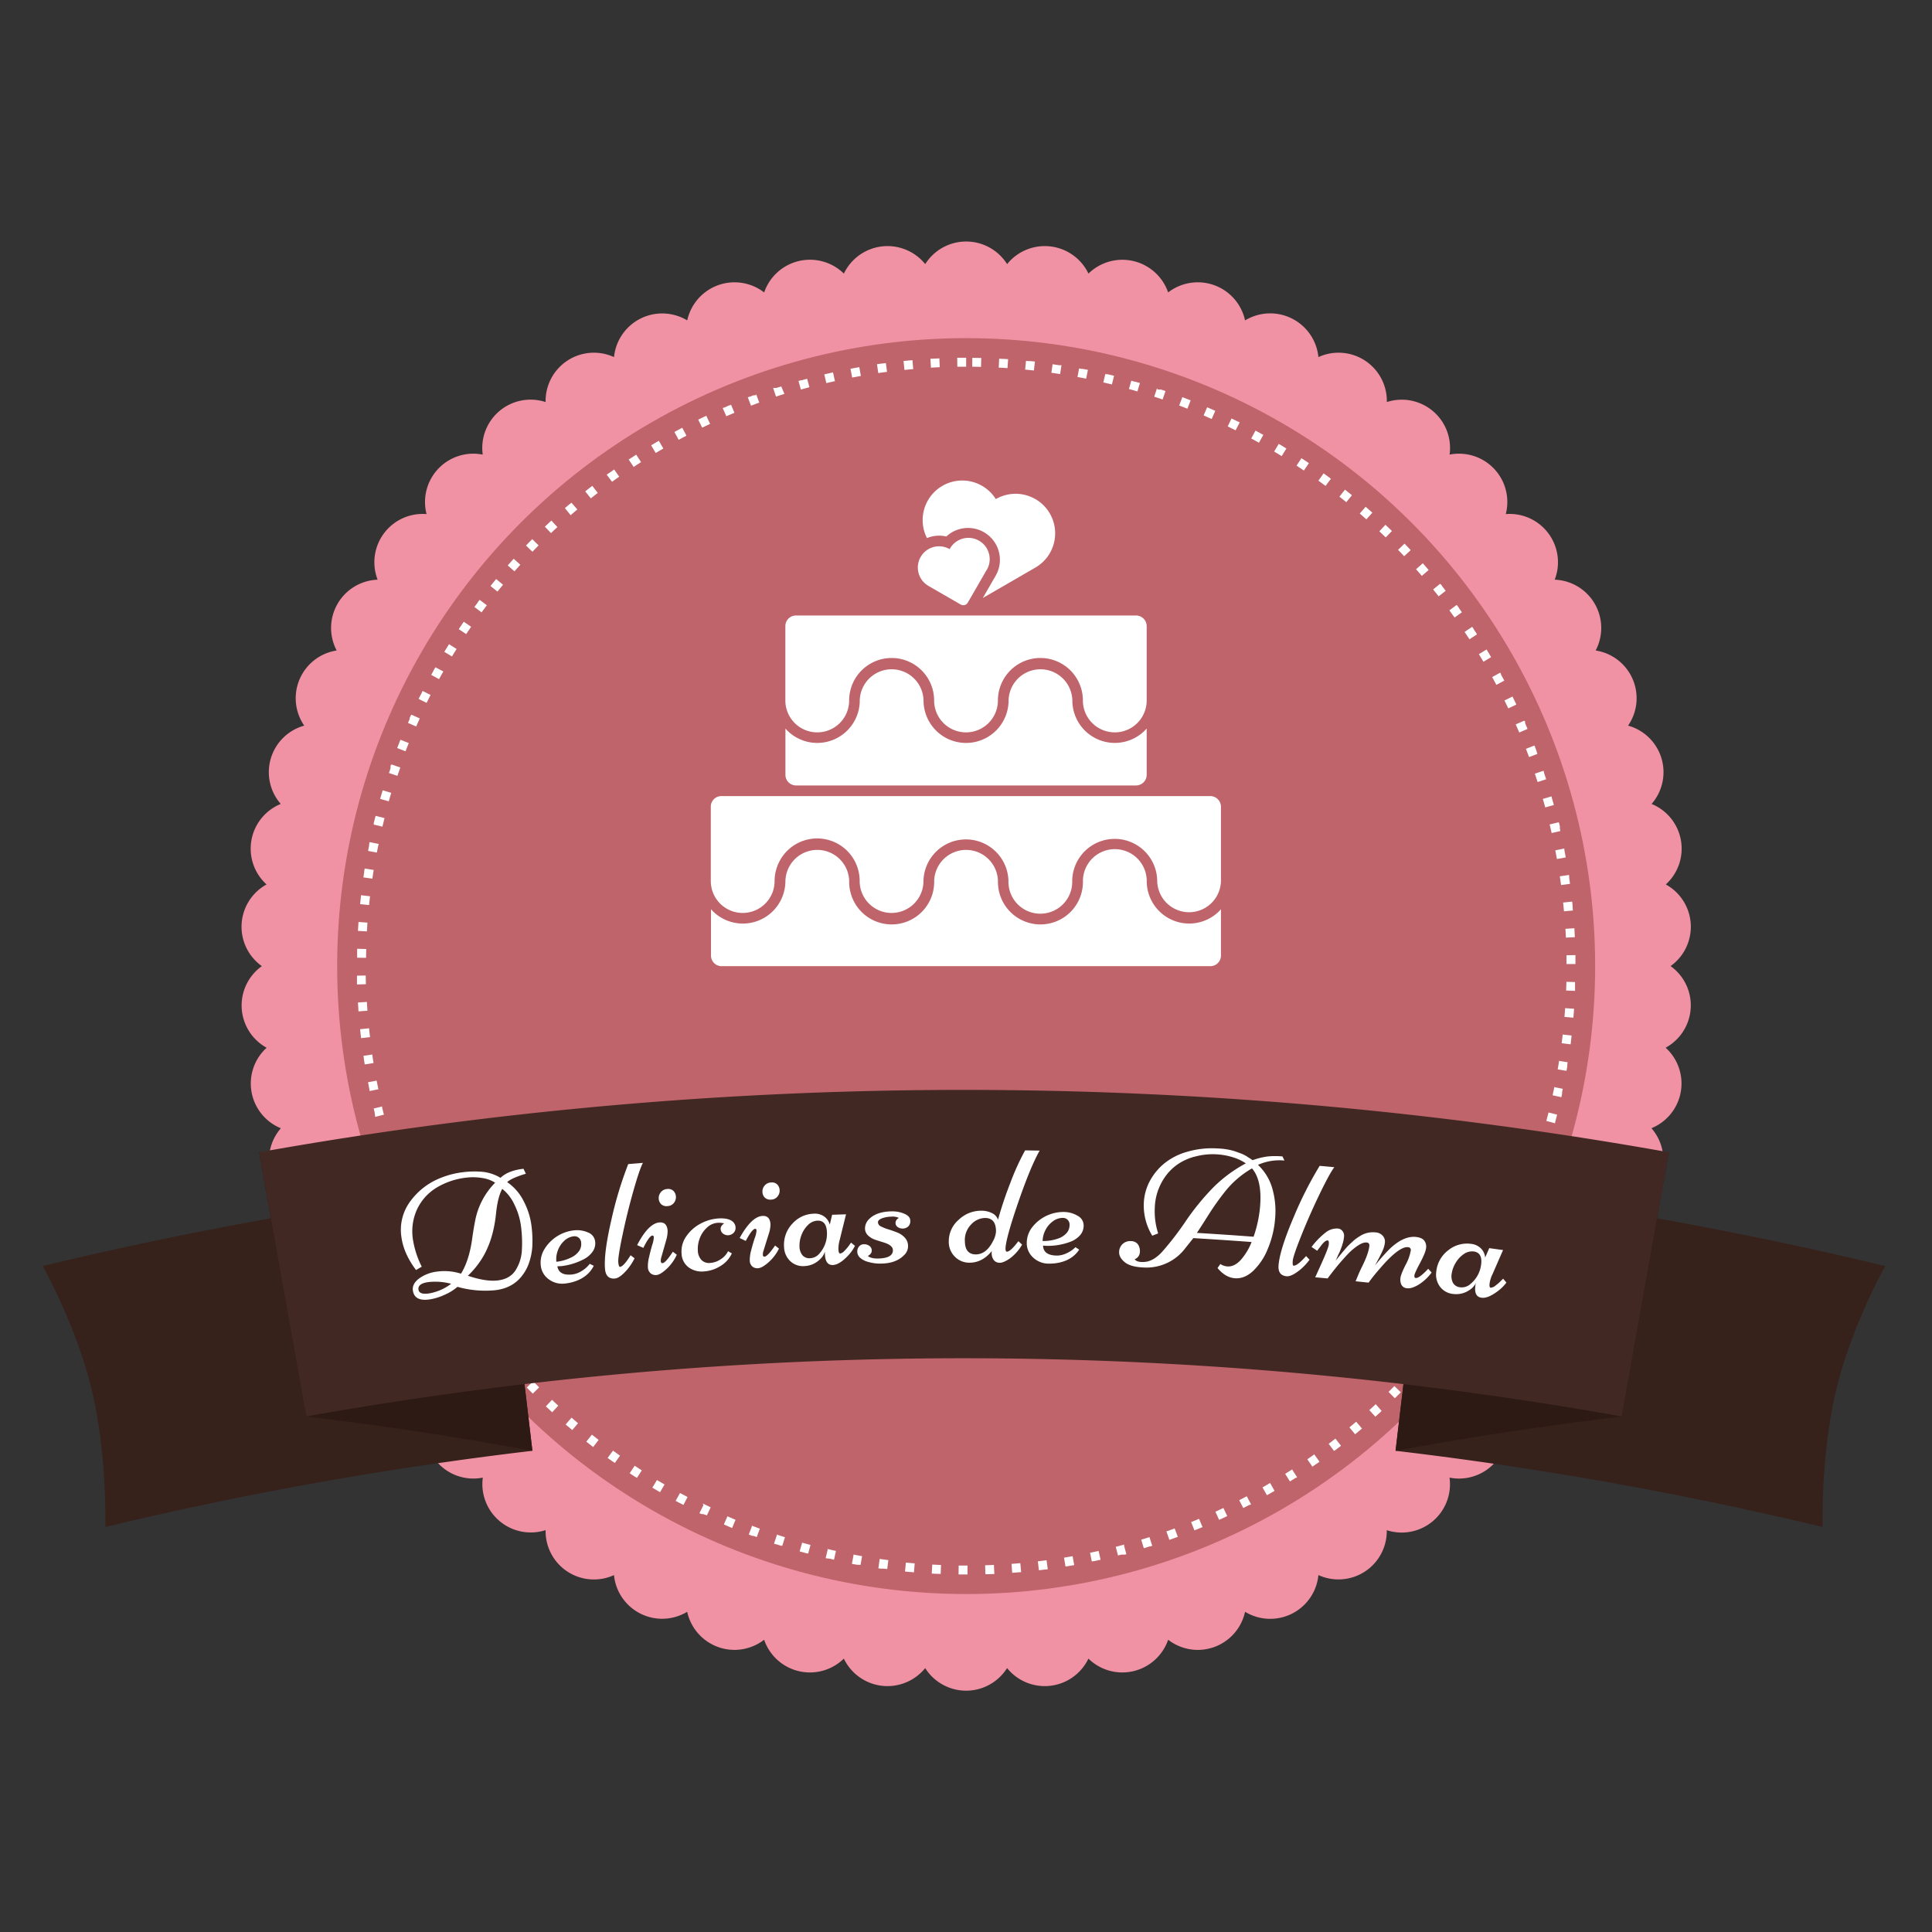 <svg xmlns="http://www.w3.org/2000/svg" viewBox="0 0 1080 1080"><rect x="0" y="0" width="1080" height="1080" fill="#333333" stroke="none"/><defs><style>.cls-1{fill:#f192a4;}.cls-2{fill:#bf646a;}.cls-3{fill:#fff;}.cls-4{fill:#36211b;}.cls-5{fill:#2e1a14;}.cls-6{fill:#412823;}</style></defs><g id="Capa_3" data-name="Capa 3"><path class="cls-1" d="M945.11,563.59a27,27,0,0,1-14,22.09,27,27,0,0,1-7.94,45,27,27,0,0,1-13.14,43.78,27,27,0,0,1-18.13,42A27,27,0,0,1,869.05,756a27,27,0,0,1-27.35,36.67A27,27,0,0,1,810.29,826a27,27,0,0,1-35.08,29.39A27,27,0,0,1,737,880.47,27.07,27.07,0,0,1,696,901a27.05,27.05,0,0,1-43,15.63,27.08,27.08,0,0,1-44.56,10.54,27.07,27.07,0,0,1-45.48,5.3,27.06,27.06,0,0,1-45.78,0,27.06,27.06,0,0,1-45.47-5.3,27.07,27.07,0,0,1-44.56-10.54,27.06,27.06,0,0,1-43-15.63,27.07,27.07,0,0,1-40.93-20.51A27,27,0,0,1,305,855.35,27.05,27.05,0,0,1,269.89,826a27,27,0,0,1-31.4-33.25A27,27,0,0,1,211.14,756a27,27,0,0,1-22.9-39.58,27,27,0,0,1-18.13-42A27,27,0,0,1,157,630.7a27,27,0,0,1-7.94-45,27,27,0,0,1-2.68-45.63A27,27,0,0,1,149,494.41a27,27,0,0,1,7.94-45,27,27,0,0,1,13.13-43.78,27,27,0,0,1,18.13-42,27,27,0,0,1,22.9-39.58,27,27,0,0,1,27.35-36.67,27,27,0,0,1,31.4-33.25A27,27,0,0,1,305,224.75a27,27,0,0,1,38.24-25.13,27.08,27.08,0,0,1,40.93-20.51,27.06,27.06,0,0,1,43-15.63,27.07,27.07,0,0,1,44.56-10.54,27.06,27.06,0,0,1,45.47-5.3,27.06,27.06,0,0,1,45.78,0,27.07,27.07,0,0,1,45.48,5.3A27.08,27.08,0,0,1,653,163.48a27.05,27.05,0,0,1,43,15.63A27.08,27.08,0,0,1,737,199.62a27,27,0,0,1,38.25,25.13,27,27,0,0,1,35.08,29.38,27,27,0,0,1,31.41,33.25,27,27,0,0,1,27.35,36.67,27,27,0,0,1,22.89,39.58,27,27,0,0,1,18.13,42,27,27,0,0,1,13.14,43.78,27,27,0,0,1,7.94,45,27,27,0,0,1,2.67,45.64A26.92,26.92,0,0,1,945.11,563.59Z"/><ellipse class="cls-2" cx="540.09" cy="540.05" rx="351.61" ry="351.03"/><path class="cls-3" d="M540.09,200h-5l.07,5c1.63,0,3.29,0,4.93,0v-5Zm-15,.33-4,.19h-.37l-.61,0,.29,5c1.63-.09,3.28-.18,4.92-.25l-.22-5Zm-15,1c-1.66.15-3.32.3-5,.47l.5,5c1.63-.17,3.28-.33,4.91-.47l-.44-5Zm-14.91,1.63-2,.27h0l-.11,0H493l-.09,0h-.12l-2.55.37.73,4.94c1.61-.23,3.26-.46,4.88-.67l-.66-5Zm-14.82,2.28c-1.64.29-3.29.59-4.92.91l.94,4.91c1.61-.31,3.24-.61,4.85-.9l-.87-4.92Zm-14.71,2.93c-1.63.37-3.25.74-4.87,1.13l1.16,4.86c1.59-.38,3.2-.75,4.8-1.11l-1.09-4.88Zm-14.56,3.58-3,.83h0l-.06,0-.08,0h-.05l-.1,0h0l-.12,0h0l-1.33.38h0l1.37,4.81c1.57-.45,3.17-.89,4.75-1.32l-1.3-4.83ZM436.72,216l-2.67.86h0l-.1,0-.05,0-.09,0h0l-.09,0-.05,0-.11,0-.07,0-.09,0-.06,0-.08,0-.06,0-.07,0-.07,0-.08,0h0l-.14,0h0l-.14,0,0,0-.1,0h0l-.11,0h0l-.28.1,1.58,4.74c1.55-.52,3.13-1,4.69-1.53L436.72,216Zm-14.19,4.85h0l-.06,0-.29.11h0l-.08,0-.05,0-.08,0-.06,0-.08,0-.06,0-.08,0-.12.05-.05,0-.08,0-.06,0-.08,0-.05,0-.11,0h0l-2,.76h0l-.11,0h0l-.09,0-.92.35,1.8,4.67c1.52-.59,3.07-1.17,4.61-1.73l-1.73-4.7Zm-14,5.48-.67.28,0,0-.07,0-.07,0-.05,0-.1,0h0L405,227.81l0,0-.08,0-.07,0-.05,0-.09,0h0l-.69.3,2,4.58c1.5-.65,3-1.3,4.53-1.93l-1.93-4.62Zm-13.7,6.1q-2.26,1.06-4.51,2.16l2.2,4.49c1.46-.72,3-1.44,4.44-2.13l-2.13-4.52Zm-13.43,6.69q-2.2,1.15-4.4,2.36l2.39,4.39c1.43-.78,2.9-1.57,4.34-2.33l-2.33-4.42Zm-13.11,7.28q-2.16,1.26-4.3,2.55l2.58,4.28c1.4-.85,2.83-1.69,4.24-2.52l-2.52-4.31Zm-12.78,7.85c-.9.57-1.79,1.16-2.68,1.74h0l-.1.06h0a2.53,2.53,0,0,1-.27.18l0,0-.06,0-.07.05,0,0-.1.07h0l-.78.52,2.77,4.16c1.37-.91,2.75-1.82,4.13-2.7l-2.71-4.2Zm-12.43,8.4-.19.14h0l-.09.06,0,0-.06,0-1.9,1.36h0l-.11.08,0,0-.07,0-.06.05,0,0-1.45,1,3,4c1.32-1,2.66-1.94,4-2.88l-2.89-4.08Zm-12,8.94c-1.31,1-2.63,2.06-3.93,3.1l3.13,3.9c1.28-1,2.58-2.05,3.87-3.05l-3.07-3.95ZM319.44,281l-.68.58h0l-.08.06,0,0-.07.06,0,0-.06,0-.07.06,0,0-.12.09h0l-.11.09h0l-.11.09h0l-2.36,2L319,288c1.23-1.08,2.48-2.16,3.73-3.22L319.44,281Zm-11.21,10c-1.22,1.13-2.44,2.28-3.64,3.43L308,298c1.18-1.13,2.39-2.26,3.59-3.37l-3.4-3.67Zm-10.77,10.44-1.61,1.64h0l-.07.07,0,0-.05.05-.07.08,0,0c-.55.55-1.09,1.12-1.63,1.68l3.61,3.46c1.13-1.18,2.29-2.37,3.44-3.53l-3.56-3.52Zm-10.3,10.91c-1.12,1.24-2.22,2.48-3.33,3.73l3.76,3.3c1.08-1.23,2.18-2.47,3.28-3.68l-3.71-3.35Zm-9.81,11.34c-1.07,1.29-2.11,2.58-3.16,3.88l3.9,3.13c1-1.28,2.07-2.56,3.11-3.82l-3.85-3.19ZM268,335.43l-.74,1,0,0-.07.09,0,0-.05.07,0,.05,0,.05-.2.27h0l-1.66,2.25h0l-.06.09,0,0,0,.05,4,2.95,2.94-3.95-4-3Zm-8.77,12.16c-.88,1.27-1.74,2.54-2.6,3.83h0l-.07.09,0,0-.05.06-.07.12,4.16,2.77c.91-1.36,1.84-2.73,2.76-4.08l-4.11-2.83ZM251,360.12c-.88,1.42-1.76,2.84-2.62,4.26l4.28,2.59c.84-1.4,1.71-2.81,2.58-4.19L251,360.12ZM243.36,373l-.08.13,0,0,0,.08-.05.09v0c-.33.57-.66,1.15-1,1.73l0,.07,0,.05-.06.1v0c-.38.68-.75,1.36-1.12,2l4.38,2.4q1.19-2.16,2.4-4.31L243.36,373Zm-7.1,13.21c-.13.25-.25.5-.38.74h0l-.06.11h0l-.08.16,0,.07,0,.05-.05.09v0l-.06.12h0L234,390.7l4.49,2.2c.72-1.47,1.46-2.95,2.21-4.41l-4.46-2.27Zm-6.51,13.52c-.25.56-.49,1.1-.75,1.66h0l0,.1,0,0,0,.09,0,0,0,.08,0,.06,0,.1-.05.1,0,0,0,.09,0,0,0,.11v0c-.3.66-.59,1.32-.88,2l4.58,2c.66-1.5,1.33-3,2-4.5l-4.56-2.07Zm-5.9,13.79q-.93,2.31-1.82,4.65h0l4.67,1.8c.59-1.53,1.19-3.07,1.8-4.59l-4.64-1.86Zm-5.28,14-.25.73h0l0,.13v0l0,.1v.05l0,.09v.05l0,.13v0l0,.11v.05l0,.09,0,.05,0,.08,0,.06,0,.1,0,0-.09.29h0l0,.13v0c-.27.78-.53,1.57-.8,2.36l4.74,1.58c.52-1.55,1.06-3.11,1.6-4.66l-4.72-1.65Zm-4.65,14.26c-.48,1.59-.95,3.2-1.41,4.79l4.81,1.38c.45-1.57.92-3.16,1.39-4.73l-4.79-1.44Zm-4,14.45q-.49,1.94-1,3.87v0l0,.09v.05l0,.08v.06l0,.08,0,.08,0,.05,0,.14v0l0,.11v0l0,.11h0l4.86,1.16c.38-1.59.78-3.2,1.18-4.78l-4.85-1.23Zm-3.36,14.62c-.08.35-.15.71-.22,1.06h0l0,.13v0l0,.11v0l0,.1,0,.13v.05l0,.11v0l0,.12h0c-.2,1-.39,2-.58,3l4.91.94c.31-1.61.63-3.23,1-4.83l-4.89-1Zm-2.72,14.75c-.1.61-.19,1.23-.29,1.85h0l0,.14v0l0,.12v0l0,.13v0c-.14.87-.27,1.75-.4,2.62l5,.72c.24-1.62.49-3.25.75-4.87l-4.94-.79Zm-2.05,14.85v.19l0,.09v.27c0,.16,0,.32-.05.48h0c-.15,1.31-.29,2.62-.42,3.94l5,.5c.17-1.63.34-3.28.53-4.9l-5-.58Zm-1.4,14.94v.32c-.11,1.55-.21,3.11-.29,4.67l5,.28c.09-1.63.2-3.28.31-4.91l-5-.36Zm-.75,15c0,.78,0,1.55,0,2.33h0v.42h0c0,.74,0,1.48,0,2.23l5,.06c0-1.63.05-3.29.1-4.92l-5-.14Zm4.91,14.93-5,.08c0,.41,0,.83,0,1.24v2h0v1.6h0v.09l5-.15c-.05-1.63-.09-3.29-.11-4.92Zm.55,14.77-5,.3c.07,1.2.15,2.42.23,3.62v.27h0c0,.36.05.73.08,1.09l5-.37c-.12-1.63-.23-3.28-.33-4.91Zm1.2,14.73-5,.51c.17,1.67.36,3.32.55,5l5-.58c-.19-1.63-.38-3.27-.54-4.9Zm1.84,14.66-4.95.73c0,.34.11.69.16,1v.11l0,.08v0l0,.1v0l0,.14h0c.17,1.13.35,2.27.53,3.4l4.94-.81c-.27-1.61-.52-3.25-.76-4.87Zm2.49,14.57-4.91.95c.26,1.33.52,2.65.8,4v0l0,.11,0,.05v.07l0,.09h0l.12.58,4.89-1c-.33-1.6-.66-3.23-1-4.83Zm3.13,14.44-4.86,1.17.58,2.39h0l0,.09,0,.06v.07l0,.08,0,.05,0,.11v0c0,.15.07.3.11.44h0l0,.14v0l0,.12v0l.07.29h0l0,.13v.06l0,.07,0,.08,0,0,0,.1h0c0,.13.07.26.11.4l4.84-1.24c-.41-1.58-.8-3.19-1.19-4.78Zm3.78,14.29-4.81,1.38v0l0,.08,0,.05,0,.11v0c.37,1.29.76,2.59,1.15,3.88h0l.08.28,0,.09v0l0,.12h0l0,.07,4.78-1.45c-.47-1.57-.94-3.15-1.39-4.72Zm4.4,14.1-4.74,1.6.28.82v0l0,.08,0,.08,0,0,0,.13h0c.37,1.08.75,2.16,1.13,3.24V653l0,.08,0,.08v0l0,.05,4.72-1.67c-.55-1.54-1.09-3.1-1.61-4.65Zm5,13.89-4.67,1.81c.25.63.5,1.26.74,1.89v0l0,.11,0,0,0,.08,0,.07,0,0c.31.8.63,1.6.95,2.39l4.64-1.88c-.61-1.51-1.22-3-1.81-4.58Zm5.64,13.66-4.58,2,.06.14h0l0,.12v0l0,.1v0l.06.12,0,.08,0,0,0,.09,0,0,0,.1v0l.25.57h0l.05.11h0l.21.46h0l.05.11h0l.05.11h0l.2.45v0l0,.11h0l.05.11h0c.07.15.13.3.2.46h0l.47,1.06,4.55-2.08c-.68-1.49-1.35-3-2-4.5Zm6.24,13.4-4.48,2.21q1.09,2.23,2.24,4.47l4.45-2.28c-.74-1.46-1.49-2.94-2.21-4.4Zm6.83,13.1-4.38,2.41c.14.27.29.54.44.81l0,0,0,.07,0,.07,0,0c.62,1.11,1.24,2.22,1.87,3.32l4.34-2.47c-.81-1.42-1.61-2.87-2.4-4.3Zm7.4,12.79-4.27,2.6c.43.71.87,1.42,1.31,2.13h0l1.32,2.12,4.23-2.66c-.87-1.38-1.74-2.79-2.59-4.19Zm8,12.45L256.88,729l.95,1.42h0l.08.11v0l.08.11v0l.08.12h0l.08.11,0,0,.06.09,0,0,.06.08,0,0,.06.09,0,0,.07.11,0,0,0,.06.05.07,0,0,.05.07,0,0,.92,1.34,4.11-2.84c-.93-1.35-1.86-2.72-2.77-4.08Zm8.5,12.09-4,3,.46.62,0,0,.05.07,0,.06,0,0c.78,1.06,1.57,2.1,2.36,3.14h0l0,0,4-3c-1-1.3-2-2.63-3-4Zm9,11.71-3.89,3.14c1,1.29,2.11,2.59,3.17,3.87l3.84-3.2c-1-1.26-2.09-2.54-3.12-3.81Zm9.53,11.3-3.75,3.3.52.59h0l.09.11,0,0,.08.08,0,0,.08.09,0,0,.09.11.05.05,0,0,.06.06,0,0,.06.07,0,0a2.85,2.85,0,0,1,.23.26h0l.08.09h0l.07.09h0l1.73,1.92,3.71-3.36c-1.1-1.21-2.21-2.45-3.29-3.67Zm10,10.87-3.61,3.47.21.21,0,0,.06.06.05.06,0,0,.07.08h0c.91,1,1.82,1.87,2.75,2.81h0l.08.08,0,0,.07.08h0l.07.07,3.55-3.52c-1.15-1.16-2.31-2.34-3.44-3.52Zm10.48,10.42-3.45,3.62.45.42,0,0,.06.06.06,0,0,0,.07.06h0c1,.92,1.94,1.83,2.93,2.74l3.39-3.67c-1.2-1.11-2.41-2.24-3.59-3.37Zm10.92,9.95-3.28,3.77,1.35,1.17,0,0,.07,0,.05.05,0,0,.34.3h0l1.9,1.62,3.23-3.82c-1.25-1.06-2.5-2.14-3.74-3.21ZM330.86,802l-3.12,3.91.05,0,0,0q1.89,1.5,3.79,3l0,0,0,0,3.06-4c-1.29-1-2.59-2-3.87-3Zm11.75,9-2.94,4c.86.63,1.74,1.26,2.61,1.88l0,0,.06.05.06,0,.05,0,.1.07h0l1.15.81,2.88-4.09c-1.34-.94-2.68-1.91-4-2.87Zm12.14,8.43L352,823.56c.9.6,1.78,1.18,2.69,1.76h0l.09.06,0,0,.09.06h0l.29.18,0,0,.08.05,0,0,.09,0h0c.23.16.49.32.73.47l2.7-4.21c-1.38-.88-2.77-1.78-4.13-2.69Zm12.5,7.89-2.58,4.29q2.15,1.29,4.31,2.54l2.51-4.32c-1.41-.82-2.84-1.66-4.24-2.51Zm12.83,7.34L377.69,839l1.86,1h0l.11.05h0l.43.23h0l.1,0h0l.1.06h0l1.75.92,2.32-4.43c-1.45-.75-2.91-1.53-4.35-2.31Zm13.14,6.76L391,845.87l.91.44,0,0,.08,0,.05,0,.07,0,.08,0,.05,0,.12.06,0,0,.09,0,.06,0,.07,0,.06,0,.07,0,.06,0,.07,0,.15.07h0l.08,0,0,0,.09,0,0,0,.09,0,0,0,.09,0h0l.33.16h0l.1.05h0l.1,0h0l.31.14,0,0,.08,0,.06,0,.06,0,.08,0,0,0,.7.33,2.12-4.53-4.45-2.12Zm13.43,6.17-2,4.59q2.29,1,4.6,2l1.92-4.62c-1.51-.63-3-1.27-4.53-1.92Zm13.69,5.57-1.79,4.67,1.9.72h0l.13,0h0l.1,0h0l.09,0,0,0,.11,0,.11,0h0l.1,0h0l.11,0h0l1.84.68,1.71-4.7c-1.53-.56-3.09-1.14-4.61-1.72Zm13.92,5-1.58,4.74,1,.34h0l.05,0,.09,0h0l.12,0h0l2.22.71h0l.14,0h0l.14.05h0l.28.09h.05l.08,0,.07,0,.07,0,.07,0,.06,0,.08,0h0l.1,0,1.5-4.77c-1.56-.49-3.13-1-4.68-1.51Zm14.12,4.34L447,867.23l4.06,1.12h0l.11,0,.05,0,.08,0,.07,0h0l.41.11,1.29-4.83c-1.58-.42-3.18-.86-4.75-1.3Zm14.31,3.7L461.54,871l.75.18h0l.1,0h.05l.09,0,.06,0h.07l.08,0h.05l.31.07h0l.1,0h0l.1,0h0l.1,0h0l.5.12h0l.12,0h0l2.21.49,1.07-4.88c-1.6-.35-3.21-.72-4.8-1.1Zm14.45,3.07-.93,4.92,2.46.45h0l.15,0h0l.14,0h0l.6.11h0l.13,0h0l.13,0h0l.14,0h0l.15,0h.14l.08,0h.19l.11,0h0l.41.07.86-4.92c-1.61-.29-3.24-.58-4.85-.89Zm14.58,2.43-.71,5,1.22.18h0l.12,0h0l.1,0h.05l.09,0h.06l.08,0,.14,0H493l.08,0h.06l.09,0h.32l.34.05h.68l1.39.18.64-5c-1.62-.21-3.26-.43-4.88-.67Zm14.67,1.79-.49,5c1.65.16,3.31.31,5,.45l.42-5c-1.62-.14-3.27-.29-4.9-.45Zm14.74,1.14-.28,5c1,.06,1.95.11,2.93.15h.74l1.32.06.21-5c-1.64-.07-3.29-.15-4.92-.24Zm14.77.5-.06,5,2.39,0h2.61v-5h-.74c-1.4,0-2.8,0-4.19,0Zm19.71-.32c-1.63.07-3.28.13-4.92.18l.16,5,.92,0h.41l2.3-.09h.27l1.09,0-.23-5Zm14.75-1c-1.63.15-3.28.28-4.91.41l.37,5c1.67-.12,3.33-.26,5-.41l-.45-5Zm14.69-1.63c-1.62.21-3.26.42-4.89.61l.59,5c1.14-.13,2.25-.27,3.39-.42h.5l1.07-.15-.66-4.95Zm14.6-2.28c-1.61.29-3.24.57-4.85.83l.81,4.93.45-.07h.13l.1,0h0l.12,0h0c1.37-.22,2.72-.46,4.08-.7l-.88-4.92Zm14.49-2.92c-1.6.36-3.22.71-4.81,1l1,4.9.85-.18h0l.11,0h.13l.12,0h0l3.2-.7h0l.12,0H615l.24-.05-1.09-4.88Zm14.34-3.56c-1.58.43-3.18.85-4.76,1.25l1.24,4.85,1.8-.47h0l.1,0H627l.09,0,.06,0,.08,0,.06,0,.09,0,.12,0,.06,0,.08,0h.06l.08,0,.06,0,.08,0h0l.09,0h0l.18,0h0l.08,0,.06,0h.07l.07,0,.07,0,.08,0,0,0,.13,0h0l.9-.25-1.31-4.82Zm14.17-4.19c-1.56.49-3.14,1-4.7,1.46l1.45,4.79,3.08-1h0l.1,0,0,0,.08,0,.08,0,.05,0,.13,0h0l1.19-.38-1.53-4.76Zm14-4.82c-1.53.57-3.09,1.13-4.63,1.67l1.66,4.72c1.58-.56,3.14-1.12,4.71-1.7l-1.74-4.69Zm13.75-5.43c-1.51.63-3,1.27-4.56,1.88l1.87,4.63c1.43-.57,2.85-1.16,4.26-1.75h0l.11,0h0l.09,0,.09,0h0l-1.94-4.61Zm13.49-6c-1.48.7-3,1.4-4.47,2.07l2.07,4.55q2.28-1,4.54-2.1l-2.14-4.52Zm13.21-6.63c-1.45.77-2.92,1.53-4.37,2.28L695,843c1.06-.54,2.13-1.09,3.19-1.65h0l.11,0,0,0,.1-.06h0l.1-.06.05,0,.1-.05.07,0,.05,0,.09,0,0,0,.48-.25-2.34-4.42ZM710,829c-1.41.83-2.84,1.66-4.26,2.47l2.46,4.35.89-.51h0l.1-.05,0,0,.07,0,.09-.05h0l.13-.08h0c1-.57,2-1.14,3-1.72L710,829Zm12.58-7.76c-1.37.89-2.77,1.78-4.15,2.65l2.65,4.24,2.72-1.72h0l.09-.06,0,0,.09-.06h0l.27-.17.05,0,.06,0,.06,0,.06,0,.07,0,0,0,.09-.06h0l.12-.08,0,0,.1-.06,0,0,.1-.07h0l.12-.08h0l-2.72-4.2Zm12.22-8.3c-1.33.94-2.69,1.9-4,2.82l2.84,4.12,2.11-1.47h0l.1-.07h0l.15-.1.06,0,0,0,.08-.06,0,0,.09-.07h0l1.39-1-2.9-4.07Zm11.85-8.84c-1.29,1-2.6,2-3.91,3l3,4,.58-.44,0,0,.06,0,.07,0,0,0,.1-.08h0c1-.78,2.06-1.58,3.09-2.38l-3.08-3.94Zm11.45-9.35c-1.24,1.06-2.51,2.13-3.77,3.17l3.19,3.85c1.28-1.06,2.55-2.13,3.83-3.22l-3.25-3.8Zm11-9.84c-1.2,1.12-2.42,2.24-3.63,3.34l3.36,3.7,0,0,0,0,.06-.06,0,0,.07-.06,0,0,.35-.31h0l.09-.08h0l.36-.34h0l.08-.08h0l.08-.08h0l.24-.23,0,0,.06-.06,0,0,.05-.05.06,0,.05-.05.07-.07,0,0,.11-.1,0,0L771,790l0,0,.09-.07,0,0,.1-.09h0l.22-.21h0l.1-.09,0,0,.1-.09h0L772,789h0l.09-.09,0,0,.09-.08,0,0,.11-.1,0,0,.06,0,0,0L769.1,785Zm10.58-10.31c-1.14,1.16-2.31,2.34-3.47,3.49l3.51,3.55,0,0,0,0c.6-.59,1.19-1.18,1.78-1.78h0l.07-.07,0,0,.06-.06,0,0,.05,0,.1-.1,0,0,.09-.09h0l.1-.1h0c.37-.36.74-.74,1.1-1.11l-3.57-3.5Zm10.13-10.77c-1.09,1.22-2.21,2.44-3.32,3.64l3.66,3.4,2-2.18h0l.09-.1v0l.1-.1h0l.1-.1,0,0,0-.06.06-.06,0,0,.06-.06,0,0,.23-.26h0l.07-.08,0,0,.07-.08,0,0,.07-.08h0l.16-.18h0l.06-.07,0,0,0,0-3.72-3.35Zm9.64-11.2c-1,1.26-2.1,2.54-3.16,3.78l3.82,3.24.26-.31h0l.08-.09h0l.08-.09h0l.23-.27,0,0,.06-.07,0,0,.06-.07,0,0,0-.06.05-.06.07-.08.05-.07,0,0,.06-.07,0,0,.07-.07,0,0,.09-.1h0l.19-.23,0,0,.08-.1h0l1.49-1.8-3.86-3.18Zm9.15-11.61c-1,1.31-2,2.62-3,3.91l4,3.07,0-.06,0,0,.07-.1h0c.39-.49.77-1,1.16-1.49l0,0,0-.07,0,0,0-.06.06-.08,0,0,1.5-2-4-3Zm8.62-12c-.92,1.35-1.87,2.71-2.82,4l4.09,2.89c.52-.75,1-1.48,1.56-2.24h0l.07-.09h0l.21-.3h0l.06-.09,0,0,.06-.08,0,0,.06-.09h0l.21-.31h0l.06-.09h0l.48-.71-4.12-2.82Zm8.09-12.37c-.87,1.38-1.75,2.79-2.64,4.16l4.21,2.71c.16-.26.33-.52.5-.78l0-.08,0,0c.7-1.11,1.41-2.22,2.1-3.34l-4.24-2.64ZM832.84,704c-.8,1.43-1.63,2.87-2.45,4.28l4.32,2.52.21-.36h0l.06-.11h0l.31-.54h0c.12-.22.25-.44.38-.66h0l1.51-2.65L832.84,704Zm7-13c-.73,1.46-1.49,2.93-2.25,4.38l4.42,2.32,0,0v0c.53-1,1.06-2,1.58-3.05l0,0,0-.08,0,0,0-.07,0-.09,0,0c.17-.32.33-.65.49-1l-4.46-2.26Zm6.38-13.33c-.67,1.49-1.36,3-2.06,4.47l4.53,2.13c.57-1.21,1.12-2.41,1.68-3.63v0l0-.08,0-.06,0-.07,0-.08,0,0c.08-.19.17-.37.25-.56l-4.56-2.06ZM852,664c-.6,1.52-1.23,3-1.85,4.56l4.61,1.93c.43-1,.86-2.08,1.27-3.11l0,0,0-.09,0,0,0-.08,0-.07,0-.06.05-.13v0l0-.12h0c.12-.29.23-.58.35-.86L852,664Zm5.18-13.84c-.54,1.54-1.1,3.1-1.66,4.64l4.7,1.72c.13-.36.25-.71.38-1.06l0-.11v0l0-.12h0l1.2-3.38-4.72-1.65Zm4.55-14.06c-.47,1.57-1,3.15-1.45,4.71l4.77,1.51.33-1.07,0-.12v0l0-.13h0l.78-2.53h0l.08-.29,0-.08v0l0-.11v0c0-.12.07-.23.11-.36l-4.79-1.43Zm3.92-14.25c-.4,1.59-.82,3.19-1.24,4.77l4.83,1.29.08-.29v0l0-.1,0-.06v-.05c.38-1.44.75-2.87,1.12-4.32l-4.85-1.22Zm3.28-14.4c-.33,1.6-.67,3.22-1,4.82l4.88,1.07c.13-.61.27-1.22.4-1.83h0l0-.13v0l0-.11v0l0-.11v0l0-.1,0-.12v-.06l0-.09v0l0-.1v0l0-.11h0c.14-.65.27-1.27.4-1.92l-4.9-1Zm2.64-14.54c-.26,1.61-.53,3.25-.81,4.86l4.93.85c.12-.71.25-1.43.37-2.15h0c0-.15.05-.31.07-.46v0l0-.12v0l0-.11v-.19l0-.12v0l0-.3v0l0-.14h0c.07-.41.13-.82.2-1.23l-4.94-.78Zm2-14.64c-.18,1.62-.38,3.27-.59,4.89l5,.63c.09-.66.17-1.33.25-2h0l0-.13v0l0-.09c.1-.89.21-1.81.31-2.7l-5-.56Zm1.35-14.72c-.11,1.63-.24,3.28-.38,4.91l5,.42.27-3.42h0c0-.52.07-1,.11-1.56l-5-.34Zm.7-14.77c0,1.64-.09,3.3-.16,4.93l5,.2v0h0l0-.67v-.57c0-.12,0-.23,0-.36v-1.81h0c0-.51,0-1,0-1.53l-5-.13Zm5.06-14.88-5,.09c0,1.64,0,3.3,0,4.93h5v-1.58c0-1.14,0-2.28,0-3.43Zm-.59-15-5,.3c.1,1.64.19,3.29.26,4.93l5-.24c-.08-1.66-.17-3.33-.27-5ZM878.79,504l-5,.53c.17,1.62.33,3.27.48,4.9l5-.45-.15-1.65v-.54l0-.3h0c-.09-.82-.17-1.65-.26-2.48Zm-1.9-14.87-4.95.74c.25,1.61.48,3.25.7,4.87l5-.67,0-.09h0c-.13-1-.27-1.94-.41-2.91h0v-.14c0-.16,0-.31-.07-.48v0l0-.09v-.06l0-.08v-.33c0-.12,0-.24,0-.36h0l0-.12v0l0-.2Zm-2.56-14.78-4.91,1c.32,1.6.62,3.23.91,4.84l4.92-.89c-.24-1.33-.48-2.66-.74-4h0l0-.13v0l0-.1v-.05l0-.09v-.06l0-.06c0-.12,0-.26-.07-.38Zm-3.21-14.66-4.86,1.18c.38,1.59.76,3.21,1.12,4.8l4.88-1.11c-.09-.4-.18-.8-.28-1.2v0l0-.12v0l0-.11v0l0-.13v0l0-.11v-.06l0-.08,0-.07v-.07l0-.07,0-.08v-.06l0-.11v0l0-.14v0l0-.13v0l0-.12v0c-.16-.66-.32-1.31-.47-2Zm-3.87-14.49-4.8,1.4c.46,1.57.91,3.16,1.34,4.74l4.82-1.33c-.38-1.4-.78-2.8-1.18-4.2v0l0-.1v-.06l0-.07,0-.08v0l-.07-.24Zm-4.5-14.31L858,432.48c.52,1.55,1,3.12,1.55,4.68l4.75-1.54c-.38-1.18-.77-2.36-1.16-3.54l0-.06,0-.07,0-.08v0l-.33-1Zm-5.13-14.09L853,418.6c.59,1.52,1.18,3.07,1.75,4.6l4.69-1.75c-.15-.38-.29-.77-.44-1.16v0l0-.11v-.05l0-.07,0-.07v0c-.29-.77-.59-1.56-.89-2.32l0-.1v0l-.27-.72Zm-5.76-13.85-4.57,2c.66,1.5,1.32,3,2,4.52l4.61-2c-.4-.93-.8-1.87-1.21-2.8h0l0-.12h0l-.14-.31,0,0,0-.07,0-.07,0-.06,0-.07,0-.06,0-.08,0-.05-.05-.13,0,0,0-.09,0-.07,0-.06,0-.07,0-.05,0-.09v0l-.1-.23Zm-6.36-13.58L841,391.57c.72,1.47,1.45,3,2.15,4.43l4.51-2.15q-1.06-2.27-2.18-4.5Zm-7-13.29-4.37,2.42c.79,1.43,1.58,2.89,2.35,4.33l4.41-2.35c-.51-1-1-1.93-1.56-2.89h0l-.07-.13h0l-.15-.27h0l-.06-.11,0,0,0-.09,0-.05,0-.07,0-.06,0-.06-.08-.15,0,0,0-.09v0l-.06-.1h0l-.12-.21Zm-7.54-13-4.26,2.61c.85,1.39,1.71,2.81,2.54,4.22l4.3-2.55-.34-.57h0l-.15-.27-.05-.07,0,0,0-.08,0,0-.06-.1v0c-.08-.13-.16-.26-.23-.39v0l-.08-.12h0c-.11-.17-.21-.35-.32-.53h0c-.4-.67-.81-1.34-1.22-2Zm-8.1-12.62-4.15,2.79c.91,1.36,1.83,2.74,2.72,4.11l4.19-2.73-.17-.26h0l-.08-.11,0,0,0-.07,0-.06,0-.05c-.48-.74-1-1.47-1.46-2.2h0l-.07-.1h0l-.06-.1,0,0-.08-.13,0-.08,0,0-.06-.1v0l-.52-.77Zm-8.66-12.25-4,3c1,1.32,1.95,2.66,2.91,4l4.06-2.91L817,342v0l-.07-.09,0,0,0-.06-1.37-1.89,0,0,0-.06,0-.06,0-.05-.06-.07,0,0c-.33-.46-.67-.92-1-1.37Zm-9.18-11.86-3.88,3.15c1,1.27,2.06,2.56,3.07,3.85l3.93-3.09-.44-.57h0l-.08-.09h0l-.29-.38,0,0-.05-.07,0,0-.05-.07,0,0,0-.06-.08-.11,0,0-.06-.08,0,0-.06-.08,0,0-.07-.08,0,0-.19-.23v0l-.08-.1,0,0-.07-.09,0,0-.09-.1h0l-.18-.24,0,0-.07-.09,0,0-.07-.09,0,0-.08-.1h0l-.09-.11,0-.05-.05-.06,0-.06,0-.05-.05-.06,0,0-.35-.43Zm-9.69-11.45-3.75,3.32c1.09,1.22,2.18,2.47,3.24,3.71l3.79-3.26h0l-.09-.11,0-.06,0,0-.06-.07,0,0-.07-.08v0c-1-1.13-1.95-2.24-2.93-3.36Zm-10.19-11-3.6,3.47c1.14,1.18,2.28,2.38,3.4,3.57l3.65-3.42-.32-.34,0,0-.07-.08-.07-.07,0,0c-.61-.65-1.22-1.29-1.84-1.93h0l-.07-.08,0,0-.06-.06-.06-.06,0,0c-.29-.3-.57-.6-.86-.89Zm-10.66-10.56L771.07,297c1.19,1.13,2.38,2.28,3.55,3.42l3.49-3.58-2.66-2.57h0l-.08-.08,0,0-.06,0-.07-.07,0,0-.67-.65ZM763.4,283.29l-3.28,3.78c1.24,1.07,2.48,2.16,3.7,3.25l3.33-3.73h0c-1.23-1.11-2.48-2.2-3.73-3.29Zm-11.54-9.58-3.11,3.92c1.28,1,2.57,2.05,3.83,3.09l3.17-3.87-.11-.09,0,0-.05-.05-.07-.05,0,0-2.06-1.66,0,0-.07-.05-.06-.06,0,0-1.33-1.06Zm-12-9.06L737,268.7c1.33.95,2.66,1.94,4,2.92l3-4c-1.14-.85-2.29-1.7-3.45-2.54h0l-.09-.07h0l-.27-.19-.05,0-.06-.05,0,0,0,0Zm-12.33-8.53-2.75,4.17c1.36.9,2.74,1.82,4.09,2.74l2.81-4.13c-1.07-.73-2.15-1.46-3.24-2.18h0l-.11-.08,0,0-.08-.05,0,0-.06,0-.57-.37Zm-12.7-8-2.57,4.29c1.4.84,2.82,1.7,4.21,2.56l2.63-4.26-.46-.28h0c-1.27-.78-2.53-1.54-3.8-2.3Zm-13-7.42-2.38,4.4c1.44.78,2.89,1.58,4.32,2.38l2.44-4.37q-2.18-1.22-4.38-2.41Zm-13.35-6.83-2.18,4.5,4.42,2.18L693,236.1l-.91-.45h0l-.09,0-.06,0,0,0-3.35-1.65Zm-13.65-6.23-2,4.59c1.5.65,3,1.31,4.51,2l2-4.56q-2.13-1-4.29-1.89h0l-.13-.06h0l-.14-.06ZM660.93,222l-1.77,4.68c1.52.58,3.07,1.18,4.59,1.78l1.84-4.65L660.93,222Zm-14.14-5-1.57,4.75c1.56.51,3.13,1,4.67,1.58l1.64-4.73-2.3-.78h0l-.1,0h0l-.09,0h0l-.09,0,0,0-.18-.06h0l-.08,0-.06,0-.07,0-.07,0-.07,0-.06,0-.08,0-.06,0-.13,0-.07,0-.07,0-.06,0-.08,0-.06,0-.07,0-.07,0-.07,0-.06,0-.29-.1h0l-.09,0h0l-.05,0Zm-14.35-4.37-1.35,4.82c1.57.44,3.17.9,4.73,1.36l1.42-4.79-.14,0-.06,0-.06,0-.1,0h0l-2.23-.65h0l-.09,0-.06,0-.07,0-.09,0h0l-1.8-.51Zm-14.53-3.73-1.13,4.87c1.59.37,3.2.76,4.78,1.15l1.21-4.85-3.63-.88h0l-.14,0h0l-.13,0h0l-.14,0h-.06l-.08,0-.08,0h-.05l-.1,0h0l-.11,0h0l-.26-.06Zm-14.67-3.08-.92,4.91c1.6.3,3.23.62,4.83.94l1-4.9-2.53-.5h0l-.13,0h0l-.12,0h0l-.33-.07h-.13l-.08,0h-.06l-.1,0h0l-.14,0h0l-1.22-.23Zm-14.81-2.44-.7,5c1.62.23,3.26.48,4.88.73l.77-4.94h-.54l-.31,0h-.32l-.11,0h0c-1.21-.19-2.42-.36-3.64-.54Zm-14.89-1.78-.48,5c1.62.16,3.27.33,4.9.51l.56-5-2.25-.24h-.42l-.24,0h-.71l-.52-.05h0l-.84-.09Zm-15-1.12-.26,5c1.63.09,3.29.19,4.92.3l.34-5-2.33-.15h-.51l-1.62-.09h-.54Zm-15-.48-.05,5c1.63,0,3.29.05,4.92.09l.12-5-1.08,0h-.41l-3.5-.05Z"/></g><g id="Capa_2" data-name="Capa 2"><g id="Capa_3-2" data-name="Capa 3"><path class="cls-3" d="M551.41,318.84l-10.39,18a2.93,2.93,0,0,1-1,1.05,2.8,2.8,0,0,1-.77.33,2.91,2.91,0,0,1-2.25-.31l-18-10.39A11.87,11.87,0,0,1,521.16,306q.35-.12.69-.21a11.9,11.9,0,0,1,9,1.18,11.88,11.88,0,1,1,21,11.19c-.07.12-.15.28-.23.41s-.12.2-.18.3Z"/><path class="cls-3" d="M589.09,303.84a22,22,0,0,1-10.31,13.44l-29.39,17,7.19-12.44A17.82,17.82,0,0,0,529,299.9a17.75,17.75,0,0,0-8.66.16,14.75,14.75,0,0,0-2.15.74A22.13,22.13,0,0,1,556.66,279a22.11,22.11,0,0,1,32.43,24.85Z"/><path class="cls-3" d="M641,350v41.57a17.83,17.83,0,0,1-35.66,0,23.75,23.75,0,1,0-47.5,0,17.83,17.83,0,0,1-35.66,0,23.75,23.75,0,0,0-47.5,0,17.83,17.83,0,0,1-35.66,0V350a5.94,5.94,0,0,1,5.94-5.93H635A5.94,5.94,0,0,1,641,350Z"/><path class="cls-3" d="M682.52,450.87v41.67a17.82,17.82,0,0,1-35.63,0,23.76,23.76,0,0,0-47.51-.51h0v.48a17.83,17.83,0,1,1-35.65,0v0a23.76,23.76,0,0,0-47.51,0,17.83,17.83,0,0,1-35.66,0A23.75,23.75,0,0,0,436,481h0a23.83,23.83,0,0,0-3,11.51,17.83,17.83,0,0,1-35.66,0V450.84a5.92,5.92,0,0,1,5.94-5.83H676.53A6,6,0,0,1,682.52,450.87Z"/><path class="cls-3" d="M641,407.28v25.85a5.94,5.94,0,0,1-5.94,5.94H445a5.94,5.94,0,0,1-5.94-5.94V407.28c.33.38.67.74,1,1.07a23.76,23.76,0,0,0,40.55-16.81,17.83,17.83,0,0,1,35.65,0,23.77,23.77,0,0,0,47.54,0h0v0a17.83,17.83,0,0,1,35.65,0A23.75,23.75,0,0,0,640,408.33C640.28,408,640.62,407.66,641,407.28Z"/><path class="cls-3" d="M682.52,508.26v26a5.93,5.93,0,0,1-5.94,5.84H403.39a5.93,5.93,0,0,1-5.94-5.84v-26c.34.38.67.74,1,1.07a23.79,23.79,0,0,0,37.6-5.3h0a24,24,0,0,0,3-11.52,17.83,17.83,0,0,1,35.65,0,23.76,23.76,0,1,0,47.51,0h0a17.83,17.83,0,0,1,35.65,0,23.76,23.76,0,1,0,47.51,0h0a17.83,17.83,0,0,1,35.66,0,23.74,23.74,0,0,0,40.54,16.79C681.85,509,682.18,508.61,682.52,508.26Z"/></g></g><g id="Capa_4" data-name="Capa 4"><path class="cls-4" d="M297.61,811A2055.85,2055.85,0,0,0,58.87,853.58c-.06,0,1.2-38.84-7.29-75.36S23.9,707.7,23.85,707.72A2205.77,2205.77,0,0,1,280,662Q288.8,736.49,297.61,811Z"/><path class="cls-5" d="M297.61,811Q235.3,799.45,171.18,791.8L144.84,644.13Q213.29,651,280,662,288.8,736.49,297.61,811Z"/><path class="cls-4" d="M780.13,811a2055.85,2055.85,0,0,1,238.74,42.61s-1.21-38.84,7.28-75.36,27.68-70.52,27.73-70.5A2206,2206,0,0,0,797.73,662Q788.93,736.49,780.13,811Z"/><path class="cls-5" d="M780.13,811q62.29-11.52,126.43-19.17L932.9,644.13Q864.46,651,797.73,662,788.93,736.49,780.13,811Z"/><path class="cls-6" d="M906.56,791.8a2094,2094,0,0,0-735.38,0L144.84,644.13a2243.86,2243.86,0,0,1,788.06,0Z"/><path class="cls-3" d="M235.76,708.08l-3.2,1.87q-6.78-9-8.12-18.1a26.76,26.76,0,0,1,5-20.42,38.38,38.38,0,0,1,17.47-13.19,47.7,47.7,0,0,1,11.59-2.93,49.85,49.85,0,0,1,11.37-.24,24.29,24.29,0,0,1,9.93,3.34q4.28-4.1,12.83-5.06c.45.92.89,1.85,1.34,2.77q-8,2.4-10.46,4.69a28,28,0,0,1,9.35,10.89,40.31,40.31,0,0,1,4.27,13.76,64.13,64.13,0,0,1,.43,11.44,35.41,35.41,0,0,1-1.78,8.9,24.51,24.51,0,0,1-4,7.42c-3.56,4.59-8.51,7.26-14.88,8a56.62,56.62,0,0,1-21.18-1.88,27,27,0,0,1-6.93,4.34,31.07,31.07,0,0,1-8.73,2.72c-5.58.78-8.66-.86-9.26-5-.35-2.41.78-4.64,3.4-6.67a21.49,21.49,0,0,1,10.38-3.93A30,30,0,0,1,257.7,712q4.62-7.45,6.29-19.86.67-4.9,1.67-10a41.12,41.12,0,0,1,11.12-21,18.32,18.32,0,0,0-7.47-2.66,30.76,30.76,0,0,0-8.65-.17,40.92,40.92,0,0,0-16.82,5.72,28.16,28.16,0,0,0-10.75,12.1,29.53,29.53,0,0,0-2.22,17A51.49,51.49,0,0,0,235.76,708.08Zm16.43,9.56a34.4,34.4,0,0,0-12.92-.92c-3.89.55-5.67,2-5.34,4.21.27,1.92,2.2,2.62,5.8,2.12a28.28,28.28,0,0,0,12.46-5.41Zm39.15-31.36a38.32,38.32,0,0,0-3.72-12.78,24.08,24.08,0,0,0-6.87-8.92q-2.5,4.63-3.43,13.48-1.53,15.53-8.17,25.9a49.93,49.93,0,0,1-7.6,9.19q10.09,3.42,16.77,2.61t9.81-5.56a23,23,0,0,0,3.58-11A71.52,71.52,0,0,0,291.34,686.28Z"/><path class="cls-3" d="M311.58,707.87q.87,5.32,8.19,4.57a12.83,12.83,0,0,0,5.49-2,16.12,16.12,0,0,0,4.41-3.95l2.25,1.1q-3.46,6.88-12.25,9.23a26.48,26.48,0,0,1-3.75.67,12.52,12.52,0,0,1-9.2-2.39,10.8,10.8,0,0,1-4.43-7.74,14.39,14.39,0,0,1,2.14-9.22,22.21,22.21,0,0,1,16.19-10.34,15.37,15.37,0,0,1,8.12,1.17,6.11,6.11,0,0,1,3.94,4.94,8,8,0,0,1-1.51,5.91,13.65,13.65,0,0,1-5,4.19,36.17,36.17,0,0,1-12.43,3.77Zm-.57-2.53a24.58,24.58,0,0,0,8.65-2.58,10.94,10.94,0,0,0,4.31-3.82,6.94,6.94,0,0,0,.92-4.1,3.9,3.9,0,0,0-1.45-3,3.62,3.62,0,0,0-2.54-.76,9.24,9.24,0,0,0-5.62,2.67,13.64,13.64,0,0,0-3.51,5.46A13.92,13.92,0,0,0,311,705.34Z"/><path class="cls-3" d="M351.19,650.73l8.2-.68c-1.27,2.42-3.08,7.72-5.39,15.9s-4.32,16.38-6.05,24.61-2.49,13.24-2.33,15,.47,2.67.93,2.63c1.38-.13,3.35-2.3,5.95-6.5l2.23,1.69a30.48,30.48,0,0,1-4.17,6.38q-4.05,4.68-6.79,4.94c-3.34.3-5.19-1.45-5.55-5.28-.53-5.69.61-14.86,3.54-27.49A208.89,208.89,0,0,1,351.19,650.73Z"/><path class="cls-3" d="M367,712.74a4.41,4.41,0,0,1-3.37-1,4.61,4.61,0,0,1-1.45-3.25,20.6,20.6,0,0,1,.68-5.89c.57-2.5,1.17-4.79,1.79-6.84a14.78,14.78,0,0,0,.84-4.09c-.05-.67-.31-1-.78-1-1.15.09-2.86,2.39-5.07,6.91l-3.48-1.55c4.21-8.13,8.39-12.36,12.48-12.68,2.79-.22,4.31,1.33,4.56,4.63a17.89,17.89,0,0,1-.63,4.71q-1.43,5-2.82,9.9a6.66,6.66,0,0,0-.35,2.5c.06.73.38,1.07,1,1,1.12-.08,3-2.21,5.72-6.36l2.22,1.67a24.88,24.88,0,0,1-5.77,8C370.23,711.54,368.39,712.62,367,712.74Zm10.84-43.88a5.12,5.12,0,0,1-1.1,3.54,4.63,4.63,0,0,1-3.54,1.81,4.39,4.39,0,0,1-3.55-1,4.65,4.65,0,0,1-1.41-3.15,5,5,0,0,1,1.16-3.6,4.87,4.87,0,0,1,3.58-1.8,4.22,4.22,0,0,1,3.49,1.08A4.81,4.81,0,0,1,377.83,668.86Z"/><path class="cls-3" d="M407,699.43l2.11,1.23a16,16,0,0,1-6.28,7,19.71,19.71,0,0,1-9.27,3.07A12.5,12.5,0,0,1,385,708.5a10,10,0,0,1-4-7.82,14.56,14.56,0,0,1,2.71-9.67,22.12,22.12,0,0,1,7.93-7,24.39,24.39,0,0,1,9.93-2.89q6.24-.39,8.55,2.3a4.42,4.42,0,0,1,1.06,2.78,3.8,3.8,0,0,1-1.07,2.95,4.5,4.5,0,0,1-5.91.47,3.42,3.42,0,0,1-1.36-2.61c-.07-1.09.58-2.14,1.95-3.13a12.39,12.39,0,0,0-3.52-.34,9.71,9.71,0,0,0-6.17,2.79,15.4,15.4,0,0,0-4,6.07,16.51,16.51,0,0,0-1,6.77,8,8,0,0,0,2,5.15,5.91,5.91,0,0,0,4.9,1.67,11.83,11.83,0,0,0,5.86-2.05A11.38,11.38,0,0,0,407,699.43Z"/><path class="cls-3" d="M423.83,708.93a4.4,4.4,0,0,1-3.35-1,4.58,4.58,0,0,1-1.36-3.28,20.83,20.83,0,0,1,.83-5.87c.64-2.49,1.3-4.76,2-6.79a14.3,14.3,0,0,0,.95-4.07c0-.67-.28-1-.75-1q-1.74.09-5.26,6.77l-3.42-1.63c4.41-8,8.71-12.14,12.8-12.35q4.18-.21,4.44,4.75a18.06,18.06,0,0,1-.77,4.68q-1.55,4.92-3.07,9.83a6.57,6.57,0,0,0-.42,2.49c0,.73.36,1.08.95,1,1.12-.06,3.07-2.13,5.88-6.21l2.17,1.72a24.73,24.73,0,0,1-6,7.81C427.09,707.82,425.22,708.85,423.83,708.93Zm12-43.57a5.07,5.07,0,0,1-1.2,3.5,4.61,4.61,0,0,1-3.58,1.73,4.42,4.42,0,0,1-3.52-1.12,4.63,4.63,0,0,1-1.32-3.19,4.9,4.9,0,0,1,1.25-3.56,4.8,4.8,0,0,1,3.62-1.71,4.22,4.22,0,0,1,3.46,1.17A4.81,4.81,0,0,1,435.82,665.36Z"/><path class="cls-3" d="M465.16,679.06l7.79-.25q-1.77,7.07-3.5,14.13a18,18,0,0,0-.76,5.4c.05,1.61.37,2.4,1,2.38a4.31,4.31,0,0,0,2.41-1.55,21.59,21.59,0,0,0,2.55-3l1.1-1.54,2.18,1.81a23.55,23.55,0,0,1-4,5.61c-3.17,3.31-5.93,5-8.33,5.1-2.83.09-4.31-1.93-4.46-6.08a8.77,8.77,0,0,1,0-1.55,9.25,9.25,0,0,1-2.66,4.32,13,13,0,0,1-8.76,3.91,10.38,10.38,0,0,1-8.07-2.87,11.36,11.36,0,0,1-3.36-7.89,17.05,17.05,0,0,1,4.59-12.88,16.62,16.62,0,0,1,11.95-5.65A9.12,9.12,0,0,1,460.7,680a8.28,8.28,0,0,1,3.15,4.61C464.29,682.75,464.72,680.91,465.16,679.06Zm-8.22,3.3a7.92,7.92,0,0,0-5.32,2.48,15.07,15.07,0,0,0-3.62,5.64,16.18,16.18,0,0,0-1.08,6.31,8,8,0,0,0,1.62,4.86,5.08,5.08,0,0,0,4.42,1.69,7.19,7.19,0,0,0,5.21-2.73,16.53,16.53,0,0,0,4.09-11.74C462.1,684.41,460.33,682.23,456.94,682.36Z"/><path class="cls-3" d="M485.37,705.43A11,11,0,0,1,480.7,703a4.7,4.7,0,0,1-1.48-3.22,4.3,4.3,0,0,1,1-3,3.49,3.49,0,0,1,2.72-1.24,4.94,4.94,0,0,1,3,.88,3.19,3.19,0,0,1,1.38,2.69c0,1.17-.71,2.16-2.2,3q1.92,1.5,5.76,1.41,8.34-.18,8.26-4.67c0-1.87-1.83-3.34-5.39-4.39-1.46-.44-2.93-.91-4.42-1.41a10.84,10.84,0,0,1-3.9-2.25,5.51,5.51,0,0,1-1.88-3.7,7.28,7.28,0,0,1,2.11-5.45q4.13-4.32,12.58-4.49a17.21,17.21,0,0,1,7.36,1.35q3.22,1.44,3.25,3.78a4.1,4.1,0,0,1-1.22,3.39,4.59,4.59,0,0,1-2.94,1.08,4.77,4.77,0,0,1-2.88-.82,2.86,2.86,0,0,1-1.21-2.4,3.17,3.17,0,0,1,1.9-2.7,7.88,7.88,0,0,0-4.16-.73,15.91,15.91,0,0,0-5.27.93c-1.55.58-2.31,1.34-2.29,2.28a2.72,2.72,0,0,0,1.77,2.3,25.07,25.07,0,0,0,4.19,1.65c1.63.5,3.27,1.08,4.9,1.74a11.39,11.39,0,0,1,4.19,2.88,6.85,6.85,0,0,1,1.78,4.71,6.92,6.92,0,0,1-2.34,5.15c-3,3-7.16,4.48-12.45,4.59A23.6,23.6,0,0,1,485.37,705.43Z"/><path class="cls-3" d="M554.38,699.39c-3.5,4.31-7.62,6.46-12.42,6.46a11.21,11.21,0,0,1-8.19-3.35,11.57,11.57,0,0,1-3.39-8.54,15.77,15.77,0,0,1,5.53-12.09,18,18,0,0,1,12.53-5.07,13,13,0,0,1,6.16,1.38,6.25,6.25,0,0,1,3.29,3.66,207.05,207.05,0,0,1,6.85-20.49,137.19,137.19,0,0,1,8.31-18.29l8.12.14c-3.26,5.69-7.3,15.37-12,29s-7,22.23-7.08,25.67c0,1.22.24,1.83.77,1.83q2,0,6.41-5.87l2.1,1.91a25.24,25.24,0,0,1-6.78,7.69c-2.39,1.66-4.29,2.48-5.72,2.47a4.13,4.13,0,0,1-3.34-1.51,6.63,6.63,0,0,1-1.18-4.29c0-.07,0-.18,0-.36A3.61,3.61,0,0,0,554.38,699.39Zm-15-5.73c0,5,2,7.54,6.12,7.56q5.73,0,9.49-7.22a13.2,13.2,0,0,0,1.78-5.52q.06-7.59-6.07-7.63a10.82,10.82,0,0,0-7.71,3.51A12.4,12.4,0,0,0,539.35,693.66Z"/><path class="cls-3" d="M583.07,696.31q.2,5.4,7.55,5.56a12.6,12.6,0,0,0,5.69-1.33,16.14,16.14,0,0,0,4.87-3.36l2.09,1.38Q599,705,590,706.17a27.68,27.68,0,0,1-3.8.2,12.53,12.53,0,0,1-8.81-3.53,10.81,10.81,0,0,1-3.42-8.24,14.35,14.35,0,0,1,3.28-8.88,22.2,22.2,0,0,1,17.33-8.22,15.33,15.33,0,0,1,7.91,2.18,6.11,6.11,0,0,1,3.28,5.4,8.13,8.13,0,0,1-2.24,5.68,13.76,13.76,0,0,1-5.51,3.52,36,36,0,0,1-12.79,2.17Zm-.24-2.58a24.61,24.61,0,0,0,8.89-1.46,11,11,0,0,0,4.75-3.26,6.84,6.84,0,0,0,1.42-4,3.87,3.87,0,0,0-1.06-3.12,3.63,3.63,0,0,0-2.42-1.07,9.22,9.22,0,0,0-5.9,1.94,13.74,13.74,0,0,0-4.17,5A14,14,0,0,0,582.83,693.73Z"/><path class="cls-3" d="M680.6,708.84l1.58-2.25a8.23,8.23,0,0,0,3.92,1.35c2.6.18,5-1,7.38-3.48a33.85,33.85,0,0,0,6.17-10.17q-16.27-1.2-32.55-2.17-2.21,2.73-4.39,5.47a27.16,27.16,0,0,1-23.79,10.92c-4.73-.22-8.14-1.23-10.26-3s-3.14-3.67-3.06-5.59a6.11,6.11,0,0,1,6.58-6.13,4.82,4.82,0,0,1,3.92,1.79,6.75,6.75,0,0,1,1.09,4.37,4.35,4.35,0,0,1-2.85,3.93c.08.32.44.64,1.07,1a6.39,6.39,0,0,0,2.64.57,13.81,13.81,0,0,0,3.3-.24,13,13,0,0,0,3.74-1.58,21.28,21.28,0,0,0,4.55-3.86,165.45,165.45,0,0,0,13.23-17.19,138.59,138.59,0,0,1,15.66-19.1,77.82,77.82,0,0,1,17.89-13.15,26.36,26.36,0,0,0-7-3.35,38.61,38.61,0,0,0-9.48-1.71,37.32,37.32,0,0,0-11.16,1.08,30.52,30.52,0,0,0-10,4.2,28.72,28.72,0,0,0-7.06,6.71,31.68,31.68,0,0,0-6.19,18,40.13,40.13,0,0,0,1.89,14.22l-3.3,1.29a32.46,32.46,0,0,1-4.73-18.25,28.76,28.76,0,0,1,3.28-12.14,32.75,32.75,0,0,1,8.16-10,35.52,35.52,0,0,1,12.92-6.56A49,49,0,0,1,680.63,642a36.31,36.31,0,0,1,9.38,1.47l3.59,1.28a20.85,20.85,0,0,1,4.17,2.2c1.59,1,2.4,1.58,2.43,1.61a39.65,39.65,0,0,1,8.56-2.11,45.28,45.28,0,0,1,8.16,0c.37.77.73,1.53,1.09,2.3a29.33,29.33,0,0,0-14.8,2.42,28.9,28.9,0,0,1,8,13.12,45.79,45.79,0,0,1,1.59,16.84,54.38,54.38,0,0,1-4.1,17,34.75,34.75,0,0,1-8.23,12.36c-3.24,3-6.6,4.31-10.11,4.06S683.59,712.42,680.6,708.84Zm19.27-55.7a52.74,52.74,0,0,0-14.81,12.63,142.52,142.52,0,0,0-9.55,13.43q-4.43,7-6.44,10,15.85.94,31.69,2.14a68.55,68.55,0,0,0,3.67-17.31Q705.53,659.68,699.87,653.14Z"/><path class="cls-3" d="M737.7,651.71l8.19.76c-1.66,2.17-4.37,7.07-8.07,14.72s-7.12,15.37-10.25,23.18-4.76,12.6-4.91,14.39,0,2.71.46,2.75c1.38.12,3.7-1.68,7-5.37.64.69,1.28,1.37,1.91,2.06a31.16,31.16,0,0,1-5.21,5.56c-3.21,2.6-5.72,3.83-7.56,3.68-3.34-.29-4.85-2.34-4.54-6.17.47-5.7,3.19-14.52,8.27-26.45A210.29,210.29,0,0,1,737.7,651.71Z"/><path class="cls-3" d="M765.06,717l-7.27-.76c.41-1,.83-2,1.25-3q.68-1.77,2.32-5.13c2.43-4.87,3.81-8.72,4.1-11.55q.19-1.82-1.44-2-2-.23-5,1.76a33.83,33.83,0,0,0-5.83,5,138.45,138.45,0,0,0-9.46,11.23l-1.59,2.1-6.93-.64q1-2.13,1.93-4.25c3.6-7.83,5.5-12.49,5.64-14s0-2.29-.58-2.34q-1.44-.13-3.72,2.91c-.34.47-.63.84-.85,1.12s-.49.61-.77,1l-.54.73-3.15-2.13a42.42,42.42,0,0,1,7.9-8.1,10,10,0,0,1,6.88-2.19,3.53,3.53,0,0,1,2.55,1.47,4.13,4.13,0,0,1,.83,3,19.32,19.32,0,0,1-.48,2.92c-.22.84-.45,1.61-.68,2.31s-.55,1.53-.94,2.5-.71,1.7-1,2.21-.54,1.21-.92,2.08-.62,1.39-.7,1.53c.77-1,2-2.55,3.69-4.58s2.82-3.31,3.36-3.84,1.24-1.21,2.13-2a22.62,22.62,0,0,1,2.33-2c.67-.47,1.46-1,2.39-1.55a12.8,12.8,0,0,1,2.59-1.24,13.41,13.41,0,0,1,5.78-.66,5.87,5.87,0,0,1,4.19,2,4.9,4.9,0,0,1,1.1,3.7,14.56,14.56,0,0,1-1.13,4.15c-.6,1.41-1.41,3-2.4,4.9s-1.65,3.11-2,3.77a110.54,110.54,0,0,1,8.38-9.46c5.19-4.87,10.06-7,14.57-6.5q3.33.39,4.59,2.05a5.64,5.64,0,0,1,1,4.22c-.21,1.71-1.33,4.44-3.34,8.22s-3.08,6.11-3.18,7,.13,1.38.72,1.45c1.32.16,3.63-1.57,7-5.16.64.7,1.27,1.41,1.9,2.12a26.82,26.82,0,0,1-7.31,6.79q-3.8,2.26-6.27,2a3.82,3.82,0,0,1-3.28-1.94,6.69,6.69,0,0,1-.57-3.77c.16-1.41,1.1-3.84,2.83-7.27a26.47,26.47,0,0,0,2.93-8,1.57,1.57,0,0,0-1.52-2c-3.3-.38-8.61,3.62-15.81,12.05A96.7,96.7,0,0,0,765.06,717Z"/><path class="cls-3" d="M832.49,697.72l7.73,1.07q-2.93,6.68-5.83,13.34a17.49,17.49,0,0,0-1.67,5.19c-.22,1.59,0,2.43.55,2.51a4.37,4.37,0,0,0,2.64-1.12,23.6,23.6,0,0,0,3-2.58l1.34-1.33,1.85,2.16a23.39,23.39,0,0,1-4.89,4.84c-3.68,2.74-6.7,4-9.09,3.62-2.8-.38-3.93-2.62-3.38-6.74a8.93,8.93,0,0,1,.3-1.52,9.29,9.29,0,0,1-3.35,3.81,13.1,13.1,0,0,1-9.31,2.37,10.39,10.39,0,0,1-7.49-4.18,11.35,11.35,0,0,1-2-8.35,17.08,17.08,0,0,1,6.71-11.92,16.62,16.62,0,0,1,12.75-3.56,9.1,9.1,0,0,1,5.52,2.56,8.21,8.21,0,0,1,2.34,5.07C831,701.21,831.74,699.47,832.49,697.72Zm-8.68,1.86a8,8,0,0,0-5.67,1.55,15.16,15.16,0,0,0-4.53,5,16.19,16.19,0,0,0-2.13,6,8.06,8.06,0,0,0,.78,5.06,5.15,5.15,0,0,0,4.08,2.42,7.22,7.22,0,0,0,5.61-1.82,16.55,16.55,0,0,0,6-10.88Q828.85,700.26,823.81,699.58Z"/></g></svg>